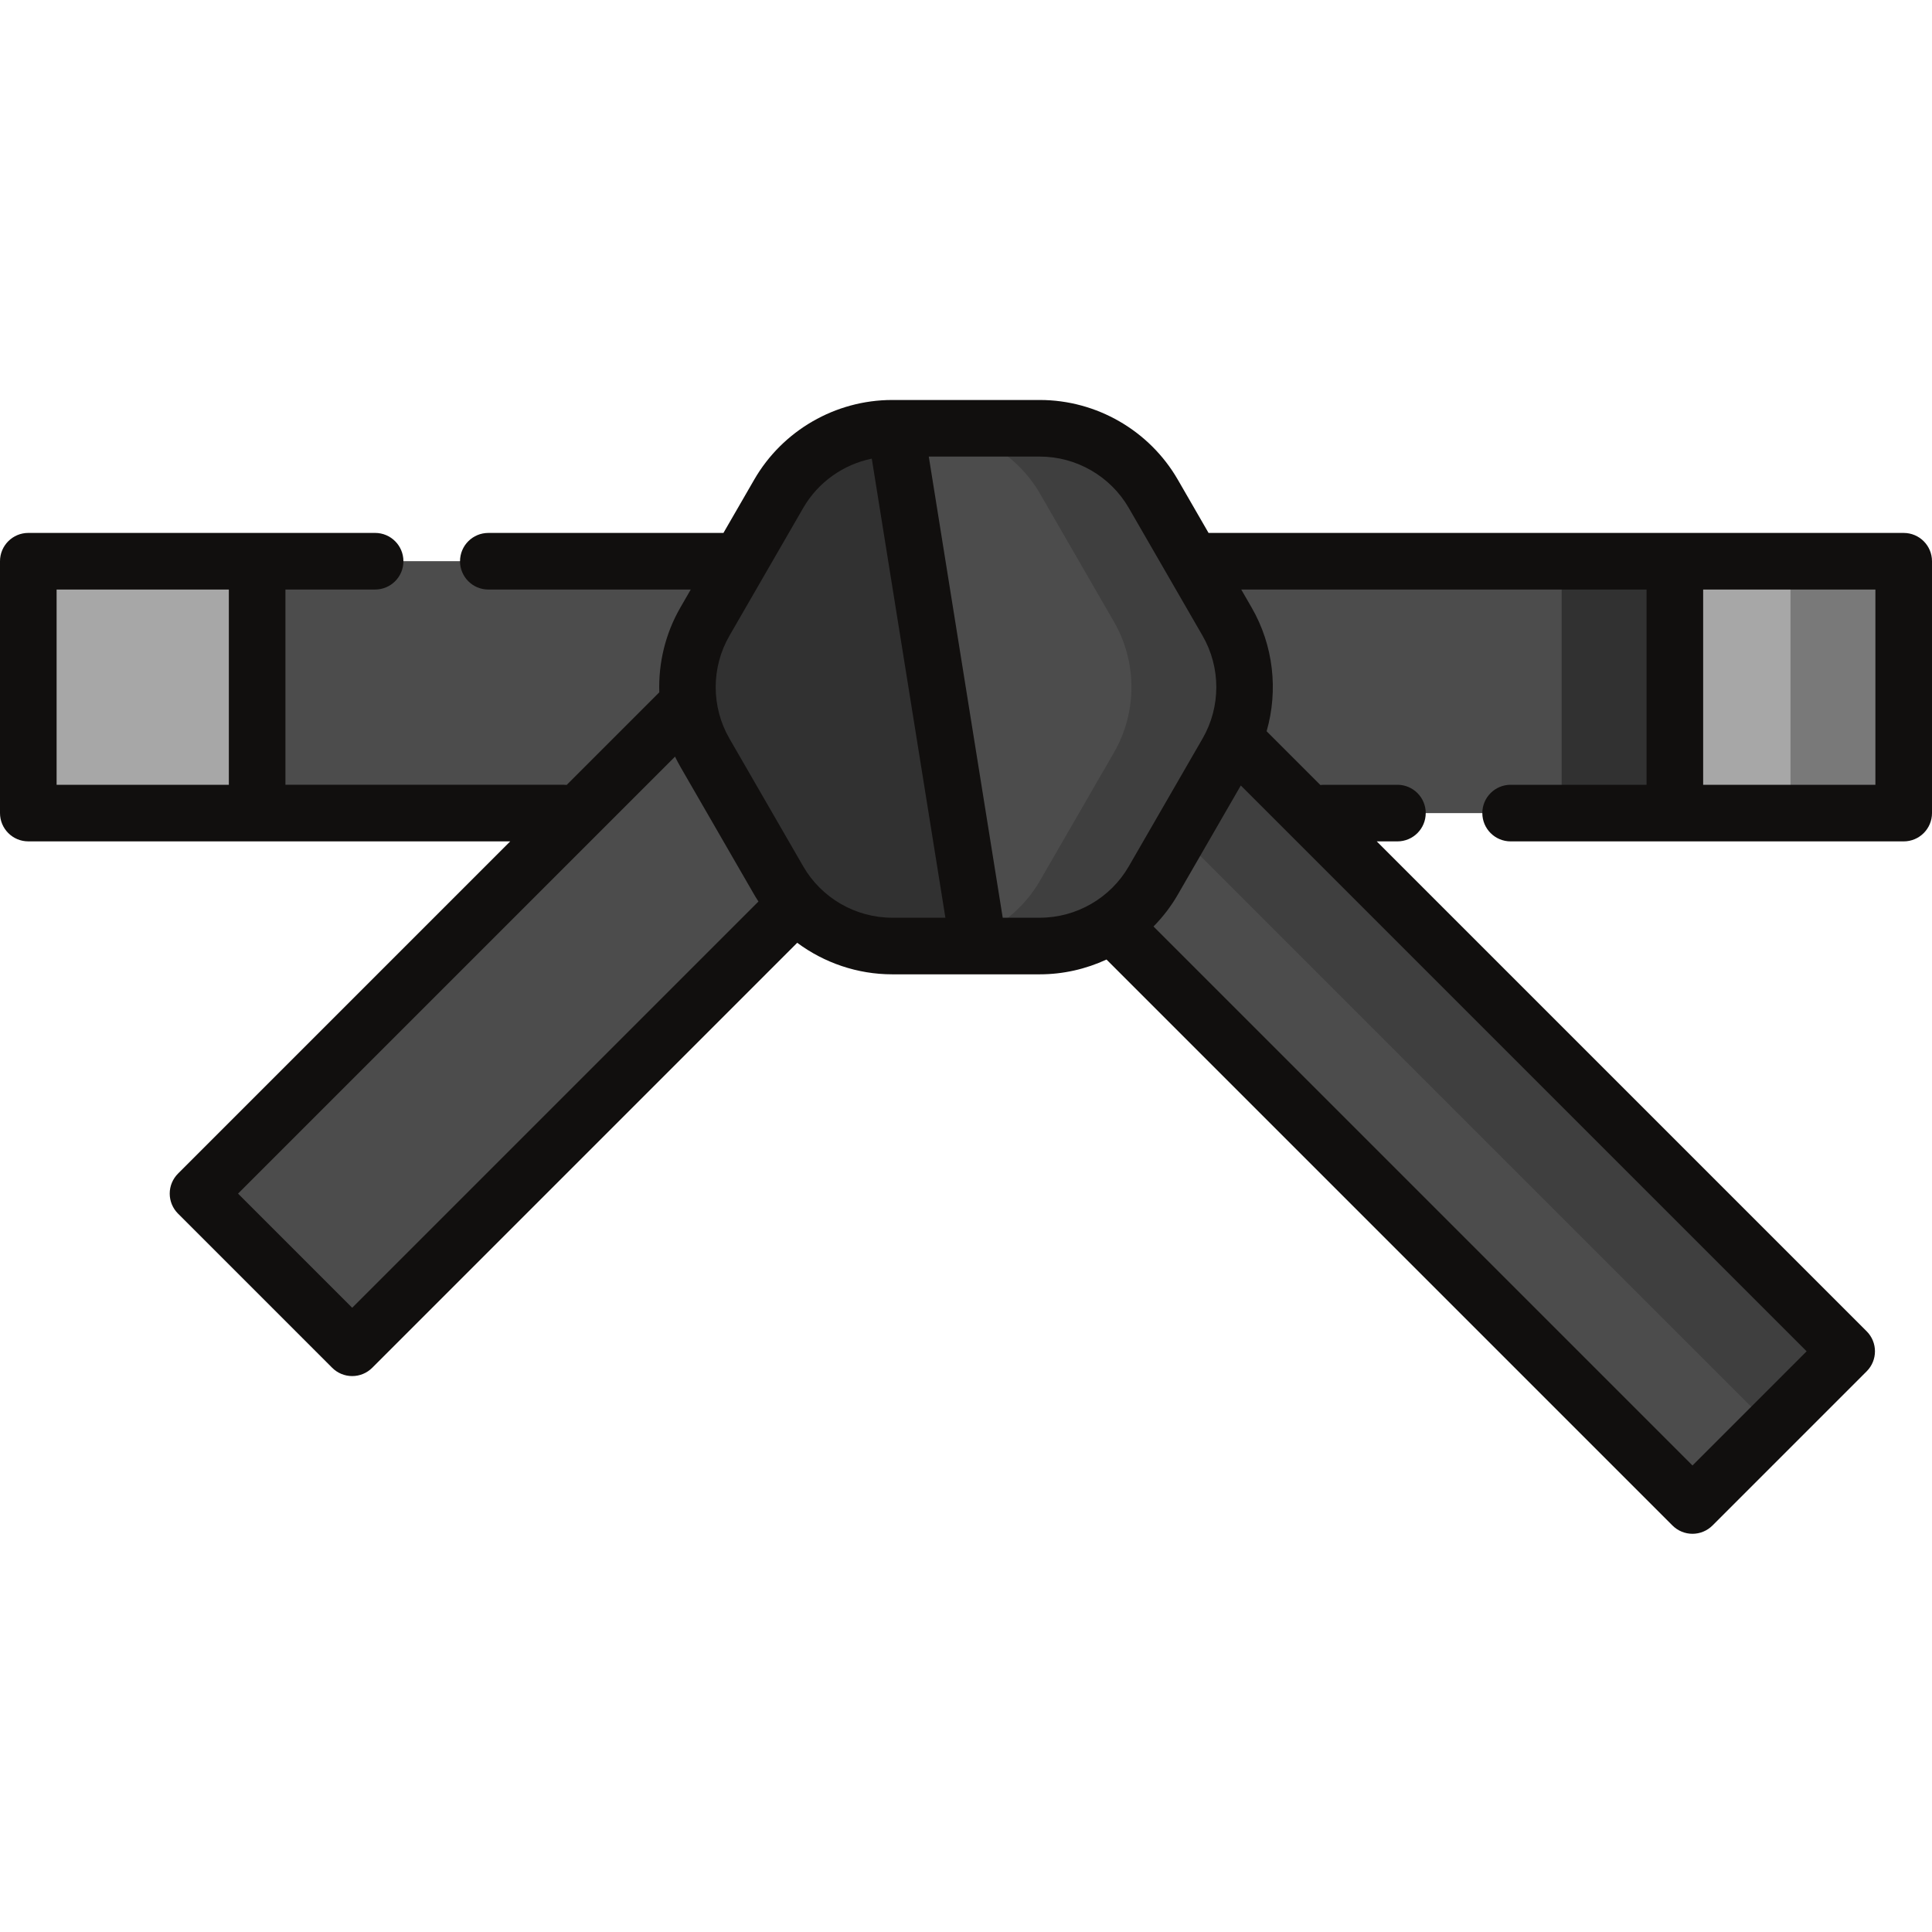 <svg height="512pt" viewBox="0 -106 512 512" width="512pt" xmlns="http://www.w3.org/2000/svg"><path d="m7.5 42.734h497v66.738h-497zm0 0" fill="#a7a7a7"/><path d="m474.5 42.734h30v66.738h-30zm0 0" fill="#797979"/><path d="m68.145 42.734h375.711v66.738h-375.711zm0 0" fill="#4c4c4c"/><path d="m413.855 42.734h30v66.738h-30zm0 0" fill="#313131"/><path d="m283.773 46.5 205.609 205.609-40.859 40.859-205.605-205.609zm0 0" fill="#4c4c4c"/><path d="m325.348 88.074h-26.254v13.746l170.293 170.293 20-20zm0 0" fill="#3f3f3f"/><path d="m276.723 67.793-183.383 183.383-40.859-40.859 183.383-183.383zm0 0" fill="#4c4c4c"/><path d="m275.562 7.5h-39.125c-12.406 0-23.867 6.617-30.07 17.359l-19.562 33.883c-6.203 10.742-6.203 23.98 0 34.723l19.562 33.883c6.203 10.742 17.664 17.359 30.07 17.359h39.125c12.406 0 23.867-6.617 30.07-17.359l19.562-33.883c6.203-10.742 6.203-23.98 0-34.723l-19.562-33.883c-6.203-10.742-17.664-17.359-30.07-17.359zm0 0" fill="#313131"/><path d="m325.195 58.742-19.562-33.883c-6.203-10.742-17.664-17.359-30.07-17.359h-38.227l22 137.207h16.227c12.406 0 23.867-6.617 30.07-17.359l19.562-33.883c6.203-10.742 6.203-23.977 0-34.723zm0 0" fill="#4c4c4c"/><path d="m325.195 58.742-19.562-33.883c-6.203-10.742-17.664-17.359-30.07-17.359h-30c12.406 0 23.867 6.617 30.07 17.359l19.562 33.883c6.203 10.742 6.203 23.98 0 34.723l-19.562 33.883c-3.875 6.711-9.797 11.809-16.723 14.691l.426 2.668h16.227c12.406 0 23.867-6.617 30.07-17.359l19.562-33.883c6.203-10.742 6.203-23.98 0-34.723zm0 0" fill="#3f3f3f"/><path d="m504.5 35.234h-184.219l-8.152-14.125c-7.52-13.02-21.531-21.109-36.566-21.109h-39.125c-15.035 0-29.047 8.09-36.562 21.109l-8.156 14.125h-62.309c-4.145 0-7.5 3.355-7.5 7.5 0 4.141 3.355 7.5 7.5 7.5h53.648l-2.746 4.758c-3.996 6.918-5.844 14.727-5.594 22.48l-24.539 24.539c-.238-.023-.48-.039-.727-.039h-73.809v-51.742h23.766c4.141 0 7.5-3.355 7.5-7.5 0-4.141-3.359-7.5-7.5-7.5h-91.91c-4.141 0-7.5 3.359-7.5 7.5v66.742c0 4.145 3.359 7.5 7.5 7.5h127.715l-88.039 88.043c-1.406 1.406-2.199 3.312-2.199 5.301 0 1.988.793 3.898 2.199 5.305l40.859 40.859c1.406 1.406 3.312 2.195 5.301 2.195 1.988 0 3.898-.789 5.305-2.195l112.629-112.633c7.176 5.324 15.977 8.359 25.168 8.359h39.125c6.195 0 12.211-1.395 17.676-3.918l149.984 149.984c1.406 1.406 3.312 2.199 5.305 2.199 1.988 0 3.895-.793 5.301-2.199l40.859-40.859c2.93-2.93 2.93-7.676 0-10.605l-129.836-129.832h5.48c4.145 0 7.5-3.359 7.5-7.5 0-4.145-3.355-7.5-7.5-7.5h-19.473c-.32 0-.633.027-.941.062l-14.25-14.25c3.121-10.883 1.809-22.773-3.977-32.797l-2.75-4.758h107.414v51.742h-36.023c-4.141 0-7.5 3.355-7.5 7.5 0 4.141 3.359 7.5 7.5 7.5h104.168c4.141 0 7.5-3.359 7.5-7.5v-66.742c0-4.145-3.359-7.5-7.5-7.5zm-489.5 15h45.645v51.742h-45.645zm78.336 190.336-30.25-30.25 115.805-115.805c.441.91.91 1.812 1.422 2.699l19.562 33.883c.355.621.738 1.215 1.125 1.809zm119.527-116.973-19.562-33.883c-4.848-8.395-4.848-18.824 0-27.223l19.562-33.883c3.93-6.805 10.613-11.52 18.168-13.062l19.508 121.66h-14.102c-9.695 0-18.727-5.215-23.574-13.609zm52.867 13.609-19.594-122.207h29.426c9.695 0 18.727 5.215 23.574 13.609l19.562 33.883c4.848 8.398 4.848 18.828 0 27.223l-19.562 33.883c-4.848 8.395-13.879 13.609-23.574 13.609zm182.797 145.16-142.836-142.836c2.465-2.504 4.641-5.32 6.434-8.434l16.703-28.934 149.949 149.949zm48.473-180.391h-45.645v-51.742h45.645zm0 0" fill="#110f0e"/></svg>